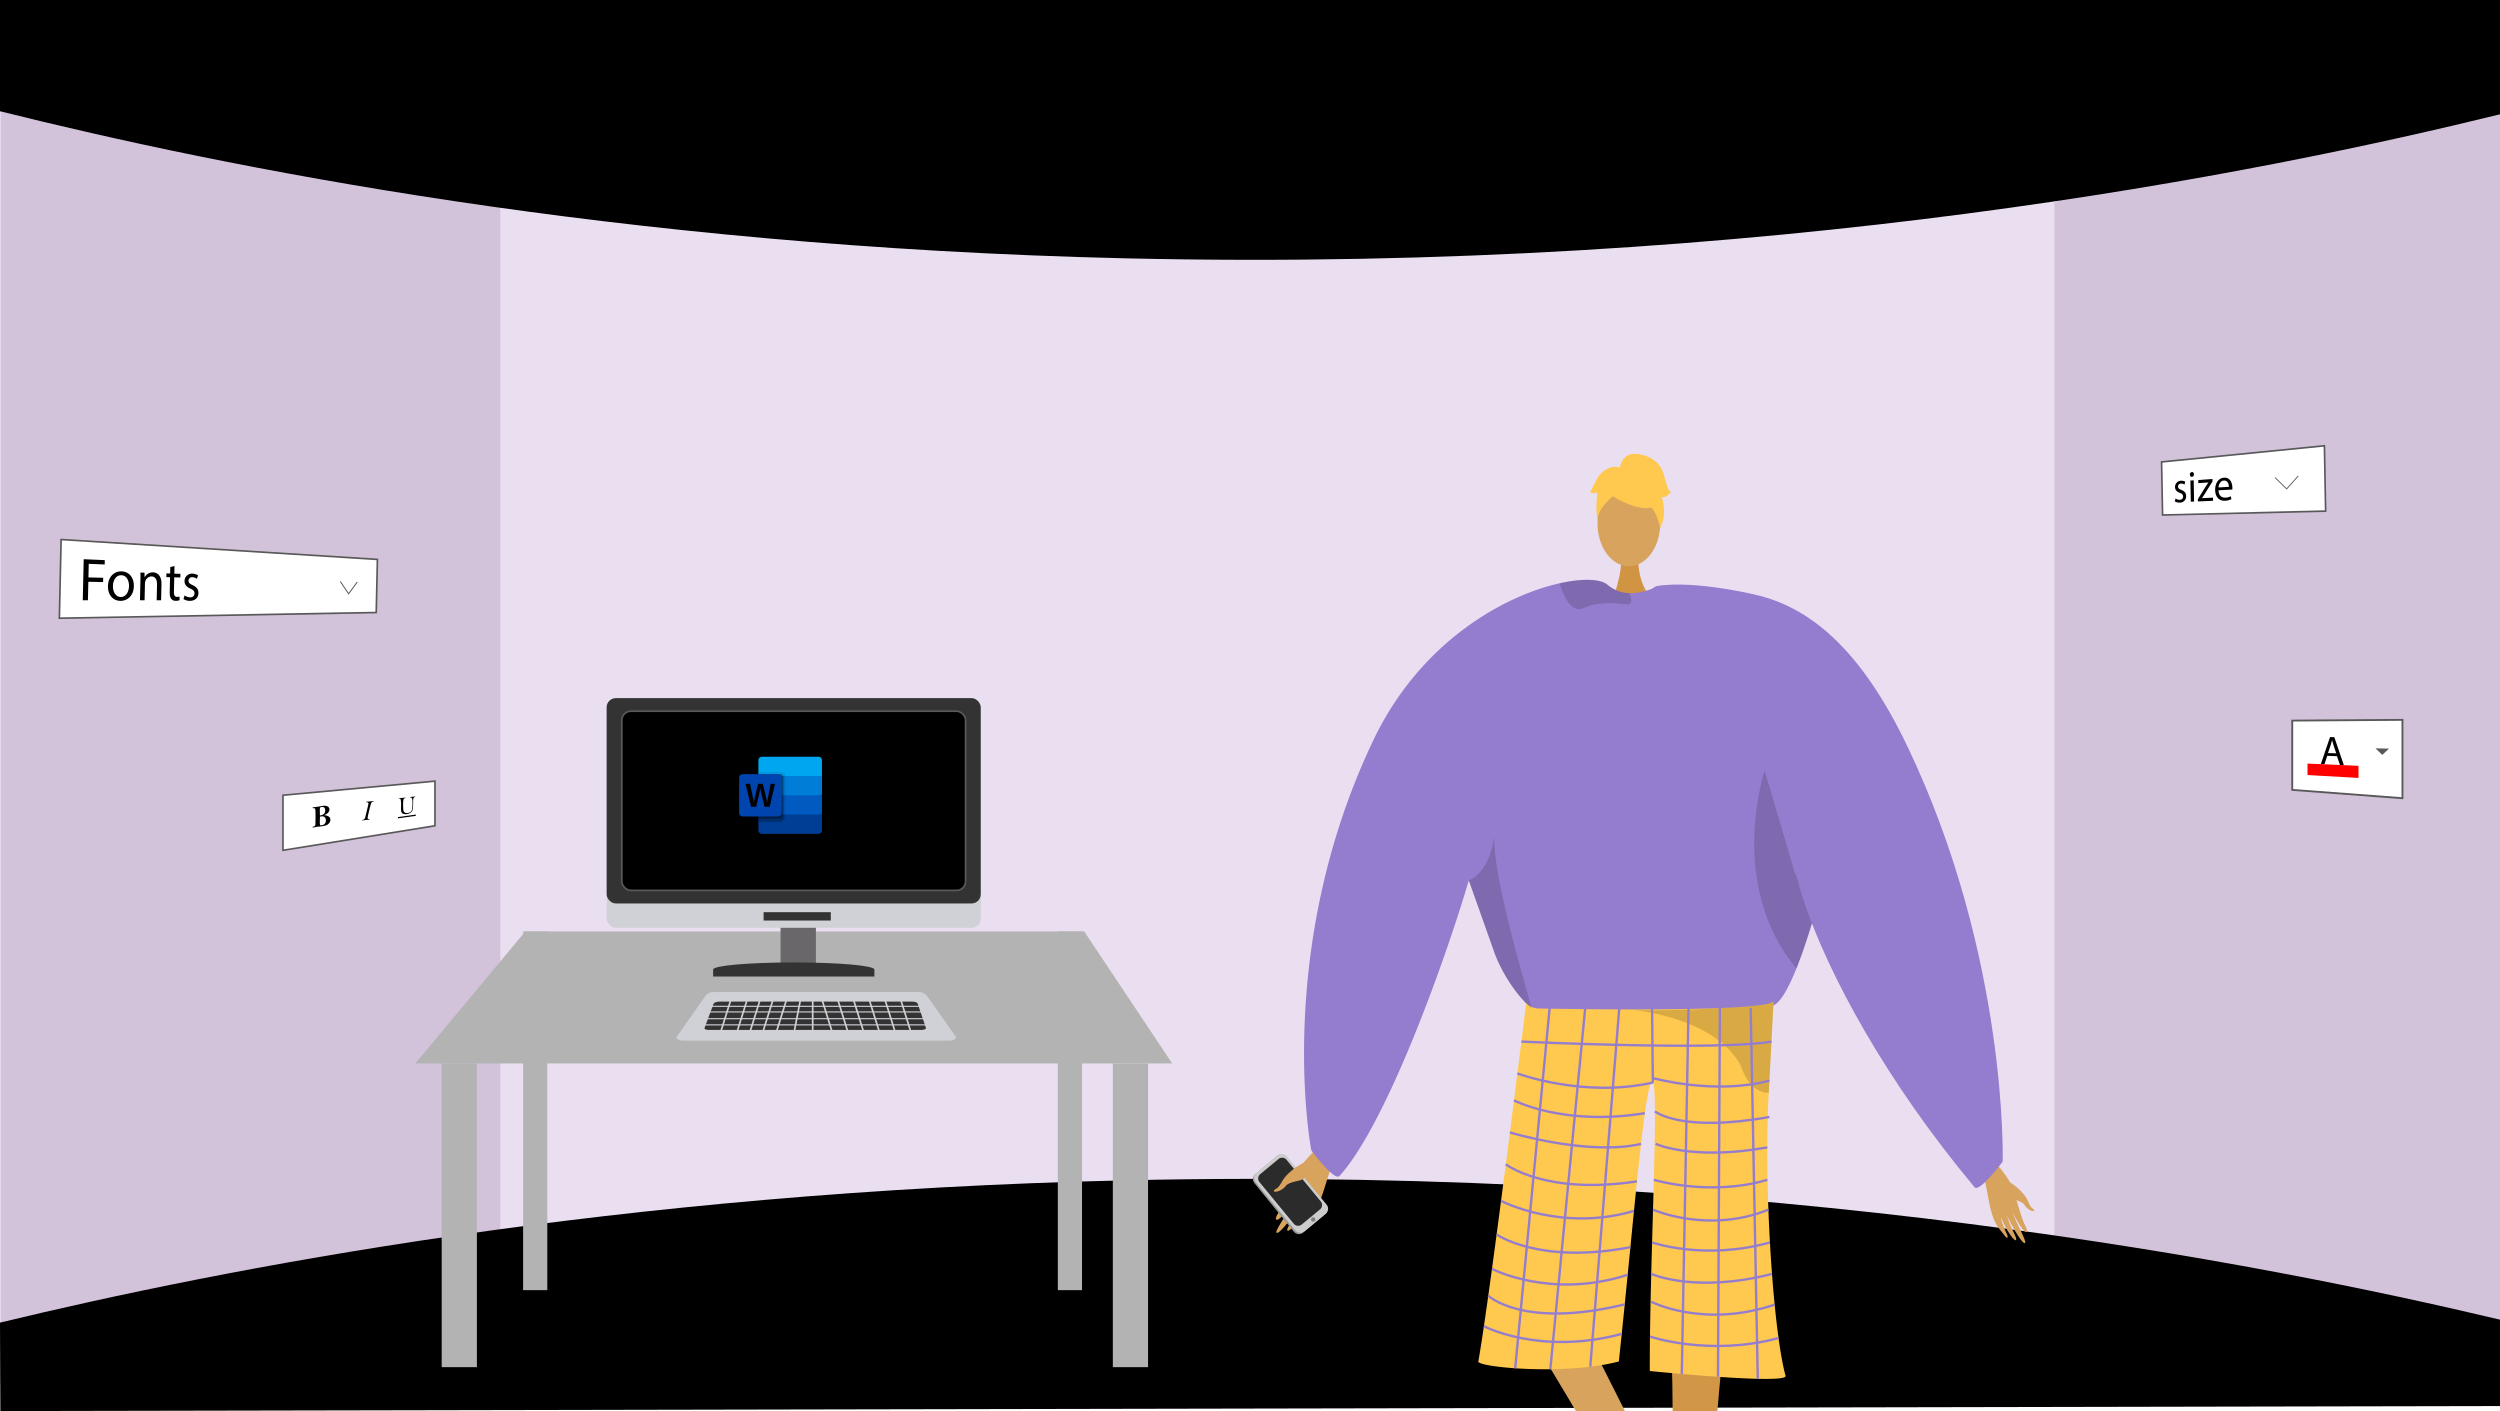 <svg xmlns="http://www.w3.org/2000/svg" xmlns:xlink="http://www.w3.org/1999/xlink" width="1366" height="771" viewBox="0 0 1366 771"><defs><style>.y,.ab{fill:#fff;}.a,.aa,.t,.z{fill:none;}.b{fill:#d2c3db;}.c{fill:#eadff1;}.ae,.d{fill:#000;}.e{clip-path:url(#a);}.f,.l{fill:#d8a35d;}.f{fill-rule:evenodd;}.g{fill:#999;}.h{fill:#ccc;}.i{fill:#2b2b2b;}.j{fill:gray;}.k{fill:#d29647;}.m{fill:#d19442;}.n{fill:#947dce;}.o{fill:#ffc84f;}.p{opacity:0.15;}.q{fill:#62548a;}.r{opacity:0.3;}.s{opacity:0.5;}.t{stroke:#947dce;stroke-width:1.301px;}.aa,.ab,.ae,.t,.y,.z{stroke-miterlimit:10;}.u{fill:#b3b3b3;}.v{fill:#d0d1d6;}.w{fill:#333;}.x{fill:#6a676b;}.aa,.ab,.ae,.y,.z{stroke:#595959;}.y{stroke-width:0.916px;}.z{stroke-width:0.552px;}.aa{stroke-width:0.494px;}.ab{stroke-width:1.03px;}.ac{fill:#595959;}.ad{fill:red;}.ae{stroke-width:0.94px;}.af{fill:#00a6f0;}.ag{fill:#007dd6;}.ah{fill:#005ac0;}.ai{fill:#003d94;}.aj{opacity:0.1;}.aj,.ak{isolation:isolate;}.ak{opacity:0.2;}.al{fill:url(#b);}</style><clipPath id="a"><rect class="a" width="1317.087" height="764.812" transform="translate(8.083 6.188)"/></clipPath><linearGradient id="b" x1="0.174" y1="-42.419" x2="0.826" y2="-41.289" gradientUnits="objectBoundingBox"><stop offset="0" stop-color="#0068c7"/><stop offset="0.5" stop-color="#005dc1"/><stop offset="1" stop-color="#0044af"/></linearGradient></defs><path class="b" d="M1366,9.537V768l-242.228-67.586-32.991-6.263,1.636-558.092,30.118-25.56Z"/><path class="b" d="M316.3,125.471,300.245,681.842.2,756.24V6.188L299.045,99.758Z"/><path class="c" d="M697.978,89.071H273.37V706.455h849.165V89.071Z"/><path class="d" d="M0,60.78c121.657,30.38,335.7,73.888,615,80.372,352.972,8.194,622.429-47.1,751-78.7V0H0Z"/><path class="d" d="M0,722.684c121.657-29.39,335.7-71.481,615-77.753C967.968,637,1237.425,690.5,1366,721.064v47.19L.2,771Z"/><g class="e"><path class="f" d="M727.509,620.058c-.941,1.186-14.632,12.345-18.141,19.812s-8.014,18.9-10.592,22.479c-3.032,4.208-1.6,6.068,2.422,1.41,2.613-3.028,7.3-9.472,7.938-11.042.311-.761-2.187,4.027-5.3,9.086-3.311,5.379-7.234,11.094-6.3,11.758,1.806,1.287,12.386-13.829,13.774-16.665a79.224,79.224,0,0,1-3.759,7.439c-1.895,3.286-4.595,6.86-4.153,7.915.7,1.661,7.39-5.951,11.061-12.916.284-.042-.2,2.461-5.118,10.441-.494.8-.914,3.146,1.426.783,4.927-4.976,7.413-6.752,10.818-15.315,3.321-8.35,4.958-18.3,9.194-23.638Z"/><path class="g" d="M685.478,646.551l21.488,26.443a3.48,3.48,0,0,0,4.925.574l11.981-10.023a.976.976,0,0,0,.117-.107,3.577,3.577,0,0,0,.275-4.893L702.777,632.1a3.475,3.475,0,0,0-4.924-.571l-11.185,9.355-.8.664A3.577,3.577,0,0,0,685.478,646.551Z"/><path class="h" d="M686.078,645.965l21.662,26.341a3.594,3.594,0,0,0,5.059.491l11.678-9.647a3.585,3.585,0,0,0,.369-4.948l-21.662-26.341a3.593,3.593,0,0,0-5.059-.491l-11.678,9.647A3.585,3.585,0,0,0,686.078,645.965Z"/><path class="i" d="M688.186,645.893l18.708,22.749a3.1,3.1,0,0,0,4.369.424l10.086-8.332a3.1,3.1,0,0,0,.319-4.273l-18.709-22.75a3.1,3.1,0,0,0-4.369-.423L688.5,641.619A3.1,3.1,0,0,0,688.186,645.893Z"/><circle class="j" cx="1.2" cy="1.2" r="1.2" transform="translate(716.326 665.123)"/><path class="f" d="M713.422,634.78s-9.235,4.053-13.026,10.985c-2.254,4.121-3.316,3.621-3.913,4.247-1.981,2.076,3.469,1.345,5.988-1.937,2.047-2.667,7.8-2.485,9.553-3.9s5.713-6.111,5.494-7.719S713.422,634.78,713.422,634.78Z"/><path class="k" d="M941.794,733.5s-16.159,166.735-9.288,169.6c12.326,5.229,60.6,22.333,7.378,18.574-27.34,1.648-25.334-4.46-25.761-9.636-.349-4.229.454-153.449-.669-165.053-.252-2.6-.4-4.17-.4-4.17Z"/><path class="l" d="M829.1,717.91S916.374,860.154,911.768,866c-8.223,10.568-42.069,49,2.595,19.817,24.685-11.867,19.96-16.227,17.814-20.956-1.754-3.864-14.667-33.413-19.333-44.1-1.045-2.392-59.835-118.917-59.835-118.917Z"/><path class="m" d="M895.182,303.24s-1.424,15.888,8.376,24.674-22.585,0-22.585,0S887,312.7,885.648,303.24,895.182,303.24,895.182,303.24Z"/><ellipse class="l" cx="17.133" cy="23.376" rx="17.133" ry="23.376" transform="translate(872.88 262.649)"/><path class="n" d="M1001.753,456.105c-.287,4.424-3.865,20.873-8.9,38.754-1.484,5.336-3.111,10.788-4.815,16.1-2.07,6.468-4.256,12.7-6.468,18.206-4.295,10.671-8.693,18.609-12.532,20.158-12.936,5.205-110.6,12.35-130.682,2.772-.469-.352-.976-.729-1.458-1.146-7.535-6.129-15.707-18.232-20.041-29.566,0-.013-11.543-32.547-13.9-39.171-.026-.065-.039-.117-.065-.169-.078-.261-.169-.508-.26-.742-.026-.091-.065-.169-.092-.26-12.154,41.5-44.493,132.647-70.65,161.524-2.746,3.032-15.382-13.977-15.382-13.977S695.388,519.52,750.487,404.259c25.936-54.254,72.225-79.005,101.779-85.577,12.793-2.85,22.449-2.291,25.975.755a19.157,19.157,0,0,0,11.96,4.645,25.946,25.946,0,0,0,6.715-.611,33.423,33.423,0,0,0,7.118-2.421c1.093-.507,1.731-.872,1.731-.872a69.462,69.462,0,0,1,18.089,1.08C990.717,334.35,1002.351,446.462,1001.753,456.105Z"/><path class="o" d="M833.882,548.249a10.56,10.56,0,0,0,5.995,2.765c14.084.277,74.916,1.319,107.916-.578,11.642-.67,19.819-1.7,21.255-3.274a1.3,1.3,0,0,1-.01.134c-.086,1.819-1.129,22.643-2.594,49.94-2.892,53.884,2.678,131.06,9.185,154.484,1.4,5.057-74.177-2.6-74.177-2.6-.211-55.608,5.066-153.232,1.657-157.608-4.146-5.323-10.868,80.547-18.575,152.4-29.931,7.808-77.328,3.068-76.78,0C814.261,707.474,833.882,548.249,833.882,548.249Z"/><path class="p" d="M802.549,481.039c.026.091.065.169.091.26.091.234.182.482.26.742.026.052.039.1.065.169,2.356,6.624,13.9,39.158,13.9,39.171,4.333,11.335,12.506,23.437,20.04,29.567-5.114-18.519-21.056-72.2-20.444-93.828C813.415,477.968,802.549,481.026,802.549,481.039Z"/><path class="p" d="M992.852,494.859c-1.484,5.336-3.111,10.788-4.815,16.1-2.07,6.468-4.256,12.7-6.468,18.206-38.247-45.8-17.386-108.065-17.386-108.065s16.162,54.059,16.332,55.581C980.567,477.226,985.941,485.021,992.852,494.859Z"/><path class="p" d="M891.336,327.921c.053,1.549-.767,2.564-3.253,2.226-7.756-1.054-16.514-.833-22.878,2.082a5.4,5.4,0,0,1-5.231-.221c-4.073-2.382-6.6-9.487-7.6-12.636a2.175,2.175,0,0,1-.1-.69c12.792-2.85,22.448-2.291,25.975.755a19.162,19.162,0,0,0,11.959,4.646A10.539,10.539,0,0,1,891.336,327.921Z"/><path class="q" d="M929,854.425c-.893-2.258-15.747,6.276-16.488,8.927S885.377,888.771,890.9,897.3s42.972-21.462,45.808-23.315S930.753,858.862,929,854.425Z"/><path class="q" d="M913.164,897.472c-.319-2.407,20.184.647,22.123,2.6s31.786,10.074,31.11,20.212-47.985,2.167-51.364,1.928S913.79,902.2,913.164,897.472Z"/><g class="r"><path d="M890.044,551.552l-.679-.056S889.606,551.512,890.044,551.552Z"/><path class="s" d="M890.044,551.552c18.127,1.446,57.749-1.116,57.749-1.116,11.642-.67,19.819-1.7,21.255-3.274a1.3,1.3,0,0,1-.01.134c-.086,1.819-1.129,22.643-2.594,49.94a13.515,13.515,0,0,1-1.906-.221c-4.078-.756-7.209-3.284-9.593-6.817a32.968,32.968,0,0,1-3.731-7.791C937.7,556.691,895.851,552.073,890.044,551.552Z"/></g><path class="o" d="M883.574,272.608s29.661,16.445,20.858-9.959C898.341,244.381,863.345,260.837,883.574,272.608Z"/><path class="o" d="M887.874,266.3s-16.6,9.847-14.994,19.725c0,0-3.66-29.492,12.841-30.233s22.89.851,21.425,32.037C907.146,287.829,902.351,263.022,887.874,266.3Z"/><path class="o" d="M885,255.984s.833-9.189,9.943-7.888,13.013,6.507,14.315,11.713,2.6,9.109,3.9,9.109c0,0-3.9,3.9-5.206,2.6,0,0,3.378,9.359-.913,17.042,0,0-1.689-11.837-8.2-13.138S885,255.984,885,255.984Z"/><path class="o" d="M885.835,255.9s-6.506-3.9-13.013,5.2l-3.9,7.808s1.3,1.3,3.9,0c0,0-1.186,9.169.058,14.345l3.846-15.646Z"/><path class="f" d="M1086.327,630.5c.682,1.108,11.224,12.026,13.456,18.754s4.908,16.944,6.742,20.259c2.158,3.9.744,5.341-2.21.956-1.92-2.85-5.258-8.826-5.646-10.231-.188-.681,1.456,3.659,3.6,8.294,2.276,4.927,5.039,10.2,4.177,10.674-1.672.914-9.157-13.063-10.051-15.624a67.935,67.935,0,0,0,2.448,6.731c1.281,3,3.22,6.321,2.735,7.176-.764,1.346-5.7-5.831-8.119-12.148-.238-.064-.078,2.121,3.3,9.43.34.734.46,2.778-1.3.522-3.7-4.748-5.635-6.517-7.667-14.169-1.981-7.463-2.362-16.12-5.431-21.106Z"/><path class="f" d="M1098.336,646.1s7.466,4.4,9.993,10.7c1.5,3.745,2.459,3.427,2.9,4.022,1.479,1.973-3.1.793-4.911-2.263-1.474-2.485-6.4-2.917-7.751-4.3s-4.251-5.8-3.9-7.146S1098.336,646.1,1098.336,646.1Z"/><line class="t" x1="19.193" y2="200.697" transform="translate(827.907 546.934)"/><line class="t" x1="19.048" y2="197.202" transform="translate(847.1 550.948)"/><line class="t" x1="15.84" y2="195.824" transform="translate(868.927 550.948)"/><line class="t" x2="0.408" y2="40.563" transform="translate(902.701 550.948)"/><line class="t" x1="3.675" y2="199.792" transform="translate(918.932 550.948)"/><line class="t" x1="1.024" y2="201.468" transform="translate(938.712 550.822)"/><line class="t" x2="3.875" y2="202.625" transform="translate(956.571 550.822)"/><path class="t" d="M831.287,569.127s108.083,5.1,136.64,0"/><path class="t" d="M903.109,591.51c-37.817,8.565-74.007-4.975-74.007-4.975"/><path class="t" d="M902.7,588.951s34.128,9.59,64.106,1.492"/><path class="t" d="M827.243,601.243s27.253,14.269,71.519,6.995"/><path class="t" d="M825.012,618.76s42.409,12.947,71.654,6.284"/><path class="t" d="M822.775,636.161s21.6,16.932,71.677,9.337"/><path class="t" d="M820.171,656.178s32.934,17.208,72.64,5.472"/><path class="t" d="M817.75,674.515s23.326,16.558,73.1,6.94"/><path class="t" d="M815.219,693.313s32.194,16.83,74.146,3.233"/><path class="t" d="M813.193,707.983s18.994,18.269,74.565,4.726"/><path class="t" d="M810.8,724.635s30.714,16.181,75.312,4.215"/><path class="t" d="M904.252,607.27s14.258,11.773,62.555,3.034"/><path class="t" d="M904.627,624.989s20.007,9.328,61.037,1.961"/><path class="t" d="M903.651,644.654s30.893,9.3,62.013,0"/><path class="t" d="M903.206,660.963s30.032,13.35,63.056,0"/><path class="t" d="M902.7,678.867s28.592,10.033,64.391,0"/><path class="t" d="M902.24,696.064s24.1,10.813,65.979,0"/><path class="t" d="M902.24,711.278s28.614,14.746,67.435,1.567"/><path class="t" d="M901.551,730.3s32.547,11.032,70.247.811"/><path class="n" d="M969.675,389.824s-83.912-66.406-63.906-69.646,52.74,4.631,52.74,4.631c29.554,6.572,57.771,28.778,83.707,83.032,55.1,115.26,52.05,226.873,52.05,226.873s-12.759,17.115-15.382,13.976c-48.681-58.247-79.984-116.721-93.19-156.062S969.675,389.824,969.675,389.824Z"/></g><path class="u" d="M640.515,581.093H226.91l60.117-72.14H592.422Z"/><rect class="u" width="19.237" height="165.923" transform="translate(241.338 581.093)"/><rect class="u" width="13.226" height="195.982" transform="translate(285.825 508.952)"/><rect class="u" width="13.226" height="195.982" transform="translate(577.994 508.952)"/><rect class="u" width="19.237" height="165.923" transform="translate(608.052 581.093)"/><path class="v" d="M518.8,568.611H373.112c-1.617,0-4.281-1-3.28-2.23l15.728-22.337a5.576,5.576,0,0,1,4.546-1.988H501.594a6.042,6.042,0,0,1,4.913,2.141l15.569,21.968C523.167,567.565,520.575,568.611,518.8,568.611Z"/><path class="w" d="M503.671,562.751H387.033c-1.294,0-2.281-.5-2.076-1.046l4.918-13.2c.265-.712,1.7-1.236,3.373-1.236h105.2c1.491,0,2.756.47,2.971,1.1l4.508,13.274C506.107,562.233,505.045,562.751,503.671,562.751Z"/><rect class="v" width="121.634" height="0.614" transform="translate(384.623 549.544)"/><rect class="v" width="121.634" height="0.614" transform="translate(384.623 552.615)"/><rect class="v" width="121.634" height="0.614" transform="translate(384.623 556.301)"/><rect class="v" width="121.634" height="0.614" transform="translate(384.623 559.68)"/><rect class="v" width="0.921" height="20.272" transform="translate(399.353 544.65) rotate(17.439)"/><rect class="v" width="0.921" height="20.272" transform="translate(408.261 544.65) rotate(17.439)"/><rect class="v" width="0.921" height="20.272" transform="translate(415.326 544.65) rotate(17.439)"/><rect class="v" width="0.921" height="20.272" transform="translate(422.39 544.65) rotate(17.439)"/><rect class="v" width="0.921" height="20.272" transform="translate(429.762 544.65) rotate(17.439)"/><rect class="v" width="0.921" height="20.272" transform="translate(437.242 544.42) rotate(10.978)"/><rect class="v" width="0.921" height="20.272" transform="translate(443.597 544.322)"/><rect class="v" width="0.921" height="20.272" transform="translate(491.261 544.926) rotate(-17.439)"/><rect class="v" width="0.921" height="20.272" transform="translate(482.661 544.926) rotate(-17.439)"/><rect class="v" width="0.921" height="20.272" transform="translate(474.06 544.926) rotate(-17.439)"/><rect class="v" width="0.921" height="20.272" transform="translate(465.46 544.926) rotate(-17.439)"/><rect class="v" width="0.921" height="20.272" transform="translate(456.859 544.926) rotate(-17.439)"/><rect class="v" width="0.921" height="20.272" transform="translate(448.259 544.926) rotate(-17.439)"/><rect class="x" width="19.317" height="22.433" transform="translate(426.488 506.106)"/><rect class="v" width="204.47" height="125.474" rx="4.985" transform="translate(331.478 381.477)"/><path class="w" d="M389.663,533.579v-3.847c0-2.133,19.728-3.857,44.049-3.857s44.046,1.724,44.046,3.857v3.847Z"/><rect class="w" width="36.722" height="4.565" transform="translate(417.227 498.413)"/><rect class="w" width="204.391" height="112.166" rx="4.985" transform="translate(331.478 381.477)"/><path class="y" d="M205.568,334.683l-173.137,3.1.967-42.99L206.22,305.667Z"/><path d="M45.735,305.556l11.519.5-.054,2.374-8.712-.34-.167,7.41,8.062.2-.053,2.344-8.062-.162-.227,10.089H45.23Z"/><path d="M73.14,320.241c-.127,5.636-3.819,8.092-7.3,8.092-3.957,0-6.979-3.108-6.868-8.063.118-5.248,3.43-8.219,7.472-8.089C70.566,312.314,73.245,315.582,73.14,320.241ZM61.7,320.216c-.077,3.414,1.717,6,4.307,6.01,2.5.01,4.418-2.483,4.5-5.933.058-2.6-1.075-5.92-4.169-6.007C63.205,314.2,61.768,317.252,61.7,320.216Z"/><path d="M76.736,316.954c.035-1.563.036-2.845-.024-4.1l2.229.07.086,2.493.056,0a4.917,4.917,0,0,1,4.567-2.685c1.862.06,4.693,1.372,4.579,6.438l-.2,8.82h-2.42l.193-8.558c.054-2.392-.7-4.409-3.014-4.472a3.584,3.584,0,0,0-3.388,2.706,4.311,4.311,0,0,0-.2,1.271l-.2,9.049H76.487Z"/><path d="M95.35,309.26l-.094,4.181,3.323.1-.045,2-3.323-.09-.177,7.85c-.041,1.8.387,2.829,1.683,2.835a4.61,4.61,0,0,0,1.347-.173l.06,1.972a5.113,5.113,0,0,1-2.062.358,2.984,2.984,0,0,1-2.5-1.116c-.651-.786-.863-2.087-.825-3.809l.18-7.98-2.02-.055.046-2.033,2.019.064.079-3.506Z"/><path d="M100.864,325.328a5.326,5.326,0,0,0,2.963,1.052,2.133,2.133,0,0,0,2.439-2.1c.028-1.233-.591-1.917-2.23-2.646-2.213-.951-3.242-2.4-3.2-4.118a4.041,4.041,0,0,1,4.383-4.081,5.508,5.508,0,0,1,2.988.974l-.6,1.857a4.329,4.329,0,0,0-2.487-.89,1.9,1.9,0,0,0-2.115,1.894c-.026,1.183.706,1.73,2.3,2.469,2.1.977,3.157,2.222,3.11,4.325-.056,2.484-1.756,4.238-4.68,4.238a6.3,6.3,0,0,1-3.484-.981Z"/><path class="z" d="M195.2,317.992l-4.723,6.455-4.542-6.713"/><path class="y" d="M1270.721,279.265l-89.089,2.127-.549-28.993,88.975-8.825Z"/><path d="M1188.723,272.37a3.89,3.89,0,0,0,2.278.718,1.7,1.7,0,0,0,1.82-1.785c-.019-.993-.524-1.511-1.813-2.008-1.713-.635-2.531-1.715-2.557-3.071a3.358,3.358,0,0,1,3.2-3.552,4.043,4.043,0,0,1,2.37.545l-.409,1.547a3.181,3.181,0,0,0-1.971-.533,1.578,1.578,0,0,0-1.559,1.656c.018.94.593,1.33,1.842,1.822,1.677.663,2.552,1.613,2.584,3.322a3.367,3.367,0,0,1-3.517,3.588,4.589,4.589,0,0,1-2.664-.664Z"/><path d="M1198.769,259.164a1.24,1.24,0,0,1-1.116,1.381c-.628.047-1.083-.493-1.1-1.209a1.288,1.288,0,0,1,1.089-1.4C1198.315,257.878,1198.755,258.419,1198.769,259.164Zm-1.711,14.971-.218-11.566,1.786-.125.219,11.618Z"/><path d="M1200.912,272.745l4.434-7.155c.431-.662.844-1.251,1.3-1.917v-.049l-5.483.36-.032-1.715,7.764-.543,0,1.355-4.451,7.146c-.407.677-.814,1.28-1.262,1.908v.048l5.986-.27.032,1.724-8.266.339Z"/><path d="M1212.186,267.9c.1,2.949,1.785,4.091,3.727,4.005a6.546,6.546,0,0,0,2.98-.764l.368,1.574a8.082,8.082,0,0,1-3.582.9c-3.273.132-5.25-2.209-5.318-5.815s1.744-6.578,4.838-6.8c3.521-.249,4.534,3.195,4.576,5.444a9.346,9.346,0,0,1-.049,1.039Zm5.668-1.895c-.005-1.409-.582-3.561-2.781-3.414-1.957.131-2.771,2.222-2.894,3.745Z"/><path class="aa" d="M1255.756,260.071l-6.32,7.071-6.39-6.227"/><path class="ab" d="M1252.486,393.736l60.215-.407v42.814l-60.215-4.548Z"/><path d="M1271.6,412.983l-1.539,4.642-1.965-.086,5.031-14.8,2.343.029,5.21,15.319-2.12-.092-1.63-4.833Zm4.925-1.36-1.482-4.386c-.336-.991-.558-1.889-.781-2.764h-.046c-.222.89-.467,1.8-.756,2.709l-1.463,4.3Z"/><path class="ac" d="M1297.968,408.881l3.675,3.6,3.729-3.419Z"/><path class="ad" d="M1288.68,425.064l-27.847-1.584v-6.257l27.847,1.212Z"/><rect class="ae" width="187.863" height="97.932" rx="4.985" transform="translate(339.741 388.594)"/><path class="y" d="M237.659,451.2l-83.042,13.4V434.518l83.042-7.7Z"/><path d="M177.114,445.42a5,5,0,0,1,2.552.77,2.035,2.035,0,0,1,.842,1.734,2.875,2.875,0,0,1-.617,1.751,3.625,3.625,0,0,1-1.518,1.205,11.05,11.05,0,0,1-2.639.62q-.426.059-1.339.14-.756.067-1.187.127-.574.08-1.55.288-.4.087-.562.11-.333.047-.333-.193c0-.121.088-.2.265-.251a3.207,3.207,0,0,0,.779-.283,1.053,1.053,0,0,0,.39-.427,1.962,1.962,0,0,0,.149-.874l.067-3.844q0-1.789-.042-2.856a6.023,6.023,0,0,0-.148-1.366.687.687,0,0,0-.3-.4,1.135,1.135,0,0,0-.574-.083,1.092,1.092,0,0,1-.439-.025.177.177,0,0,1-.1-.178.242.242,0,0,1,.2-.237,8.725,8.725,0,0,1,1.127-.168q1.692-.189,3.15-.467.858-.16,1.374-.218a3.774,3.774,0,0,1,2.427.386,1.819,1.819,0,0,1,.9,1.657C179.993,443.6,179.038,444.628,177.114,445.42Zm-2.291.16c1.912-.236,2.862-1.154,2.862-2.755a1.984,1.984,0,0,0-.505-1.523,1.43,1.43,0,0,0-1.179-.389,4.2,4.2,0,0,0-1.178.361q-.067.83-.067,1.725Q174.756,443.757,174.823,445.58Zm0,.637q-.067,1.729-.067,2.88a5.8,5.8,0,0,0,.126,1.721q.124.2.794.111a2.487,2.487,0,0,0,2.38-2.664,2.343,2.343,0,0,0-.611-1.716,2.125,2.125,0,0,0-1.87-.467Q175.3,446.117,174.823,446.217Z"/><path d="M218.126,436.166l3.178-.358q.27-.032.27.093t-.2.168a1.189,1.189,0,0,0-.661.345,1.768,1.768,0,0,0-.326.819,16.309,16.309,0,0,0-.11,2.414,25.989,25.989,0,0,0,.117,3.043,1.726,1.726,0,0,0,.731,1.254,2.339,2.339,0,0,0,1.664.274,2.942,2.942,0,0,0,1.665-.685,2.575,2.575,0,0,0,.738-1.458,28.06,28.06,0,0,0,.169-3.934,4.336,4.336,0,0,0-.29-2,.831.831,0,0,0-.858-.384c-.153.018-.229-.022-.229-.118s.1-.148.3-.171l2.459-.278c.11-.012.165.027.165.118,0,.063-.045.107-.134.131a1.257,1.257,0,0,0-.682.4,1.872,1.872,0,0,0-.286.946q-.067.669-.067,1.952,0,1.6-.108,2.734a4.2,4.2,0,0,1-.464,1.73,3.071,3.071,0,0,1-1.078,1.035,4.626,4.626,0,0,1-1.784.584,3.916,3.916,0,0,1-1.864-.128,1.728,1.728,0,0,1-1.052-.876,4.707,4.707,0,0,1-.276-1.864l.025-1.927a13.3,13.3,0,0,0-.2-3.113.743.743,0,0,0-.865-.489c-.145.016-.218-.014-.218-.091C217.857,436.244,217.947,436.187,218.126,436.166Z"/><path d="M217.447,447.155v-.711l9.737-1.364v.693Z"/><path d="M204.079,437.706c.077.027.116.068.116.124q0,.129-.159.162a2.04,2.04,0,0,0-.85.336,1.518,1.518,0,0,0-.408.6q-.16.389-.661,2.337t-.873,3.623a15.7,15.7,0,0,0-.372,1.979q0,.688.779.651c.225-.01.338.033.338.13s-.093.15-.279.176l-2.569.308-1,.16c-.155.022-.232-.014-.232-.106s.12-.166.358-.235a1.78,1.78,0,0,0,.931-.512,3.043,3.043,0,0,0,.46-1.207l.747-3.08.664-2.769a11.091,11.091,0,0,0,.265-1.285q0-.78-1.062-.736c-.147,0-.221-.044-.221-.136a.121.121,0,0,1,.066-.123,1.7,1.7,0,0,1,.37-.065Z"/><path class="af" d="M447.194,413.495H416.31a1.93,1.93,0,0,0-1.93,1.93h0v8.6l17.9,5.264,16.845-5.264v-8.6a1.93,1.93,0,0,0-1.93-1.93Z"/><path class="ag" d="M449.124,424.024H414.38v10.528l17.9,3.159,16.845-3.159Z"/><path class="ah" d="M414.38,434.552V445.08l16.846,2.106,17.9-2.106V434.552Z"/><path class="ai" d="M416.31,455.609h30.884a1.93,1.93,0,0,0,1.93-1.93h0v-8.6H414.38v8.6a1.93,1.93,0,0,0,1.93,1.93Z"/><path class="aj" d="M427.19,421.918H414.38v26.321h12.81a1.935,1.935,0,0,0,1.93-1.93V423.848A1.935,1.935,0,0,0,427.19,421.918Z"/><path class="ak" d="M426.137,422.971H414.38v26.321h11.757a1.936,1.936,0,0,0,1.93-1.93V424.9A1.935,1.935,0,0,0,426.137,422.971Z"/><path class="ak" d="M426.137,422.971H414.38v24.215h11.757a1.935,1.935,0,0,0,1.93-1.93V424.9A1.935,1.935,0,0,0,426.137,422.971Z"/><path class="ak" d="M425.085,422.971h-10.7v24.215h10.7a1.936,1.936,0,0,0,1.93-1.93V424.9A1.936,1.936,0,0,0,425.085,422.971Z"/><path class="al" d="M405.782,422.971h19.3a1.931,1.931,0,0,1,1.93,1.93v19.3a1.931,1.931,0,0,1-1.93,1.93h-19.3a1.93,1.93,0,0,1-1.93-1.93V424.9A1.93,1.93,0,0,1,405.782,422.971Z"/><path class="d" d="M411.771,437.772c.038.3.064.557.075.779h.044q.025-.316.106-.761t.144-.753l2.03-8.758H416.8l2.1,8.626a12.6,12.6,0,0,1,.262,1.628h.035a12.52,12.52,0,0,1,.219-1.579l1.679-8.679h2.389l-2.95,12.55h-2.791l-2-8.311c-.058-.239-.124-.552-.2-.936s-.118-.666-.136-.843h-.035q-.035.308-.136.91t-.162.893l-1.88,8.285h-2.839l-2.965-12.544h2.432l1.828,8.776C411.7,437.235,411.733,437.475,411.771,437.772Z"/></svg>